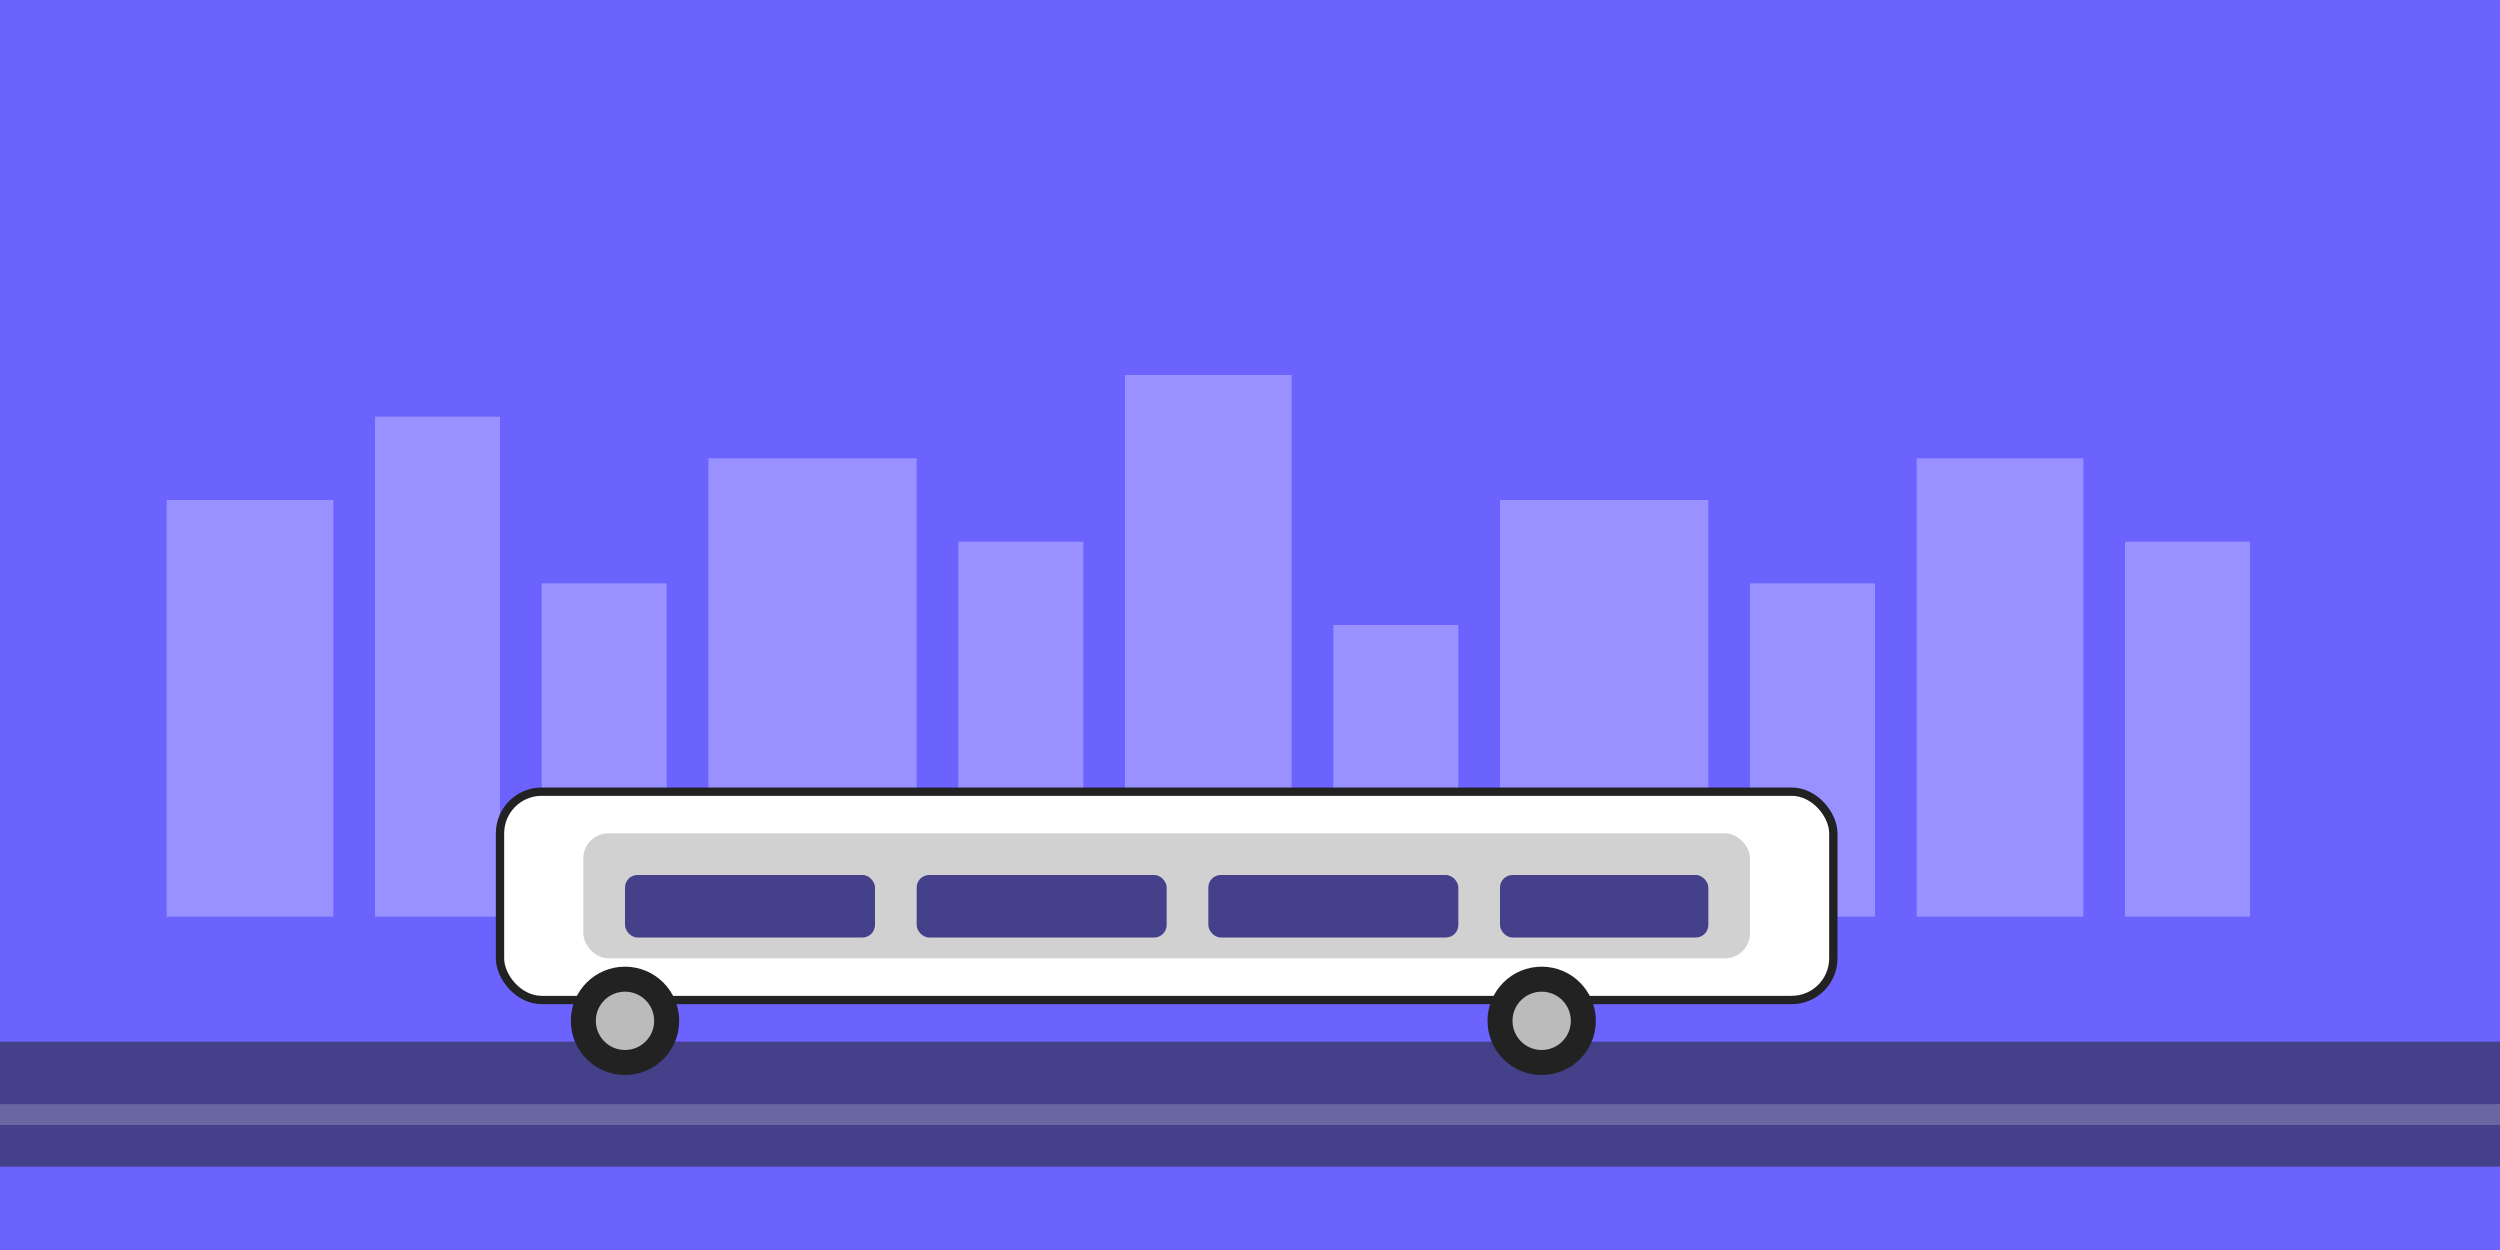 <?xml version="1.0" encoding="UTF-8"?>
<svg width="600" height="300" viewBox="0 0 600 300" fill="none" xmlns="http://www.w3.org/2000/svg">
  <rect width="600" height="300" fill="#6c63ff"/>
  <!-- Cityscape -->
  <g opacity="0.3">
    <rect x="40" y="120" width="40" height="100" fill="#fff"/>
    <rect x="90" y="100" width="30" height="120" fill="#fff"/>
    <rect x="130" y="140" width="30" height="80" fill="#fff"/>
    <rect x="170" y="110" width="50" height="110" fill="#fff"/>
    <rect x="230" y="130" width="30" height="90" fill="#fff"/>
    <rect x="270" y="90" width="40" height="130" fill="#fff"/>
    <rect x="320" y="150" width="30" height="70" fill="#fff"/>
    <rect x="360" y="120" width="50" height="100" fill="#fff"/>
    <rect x="420" y="140" width="30" height="80" fill="#fff"/>
    <rect x="460" y="110" width="40" height="110" fill="#fff"/>
    <rect x="510" y="130" width="30" height="90" fill="#fff"/>
  </g>
  <!-- Road -->
  <rect y="250" width="600" height="30" fill="#44408a"/>
  <rect y="265" width="600" height="5" fill="#fff" opacity="0.2"/>
  <!-- Bus -->
  <g>
    <rect x="120" y="190" width="320" height="50" rx="10" fill="#fff" stroke="#222" stroke-width="2"/>
    <rect x="140" y="200" width="280" height="30" rx="6" fill="#d1d1d1"/>
    <rect x="150" y="210" width="60" height="15" rx="3" fill="#44408a"/>
    <rect x="220" y="210" width="60" height="15" rx="3" fill="#44408a"/>
    <rect x="290" y="210" width="60" height="15" rx="3" fill="#44408a"/>
    <rect x="360" y="210" width="50" height="15" rx="3" fill="#44408a"/>
    <circle cx="150" cy="245" r="13" fill="#222"/>
    <circle cx="370" cy="245" r="13" fill="#222"/>
    <circle cx="150" cy="245" r="7" fill="#bbb"/>
    <circle cx="370" cy="245" r="7" fill="#bbb"/>
  </g>
</svg> 